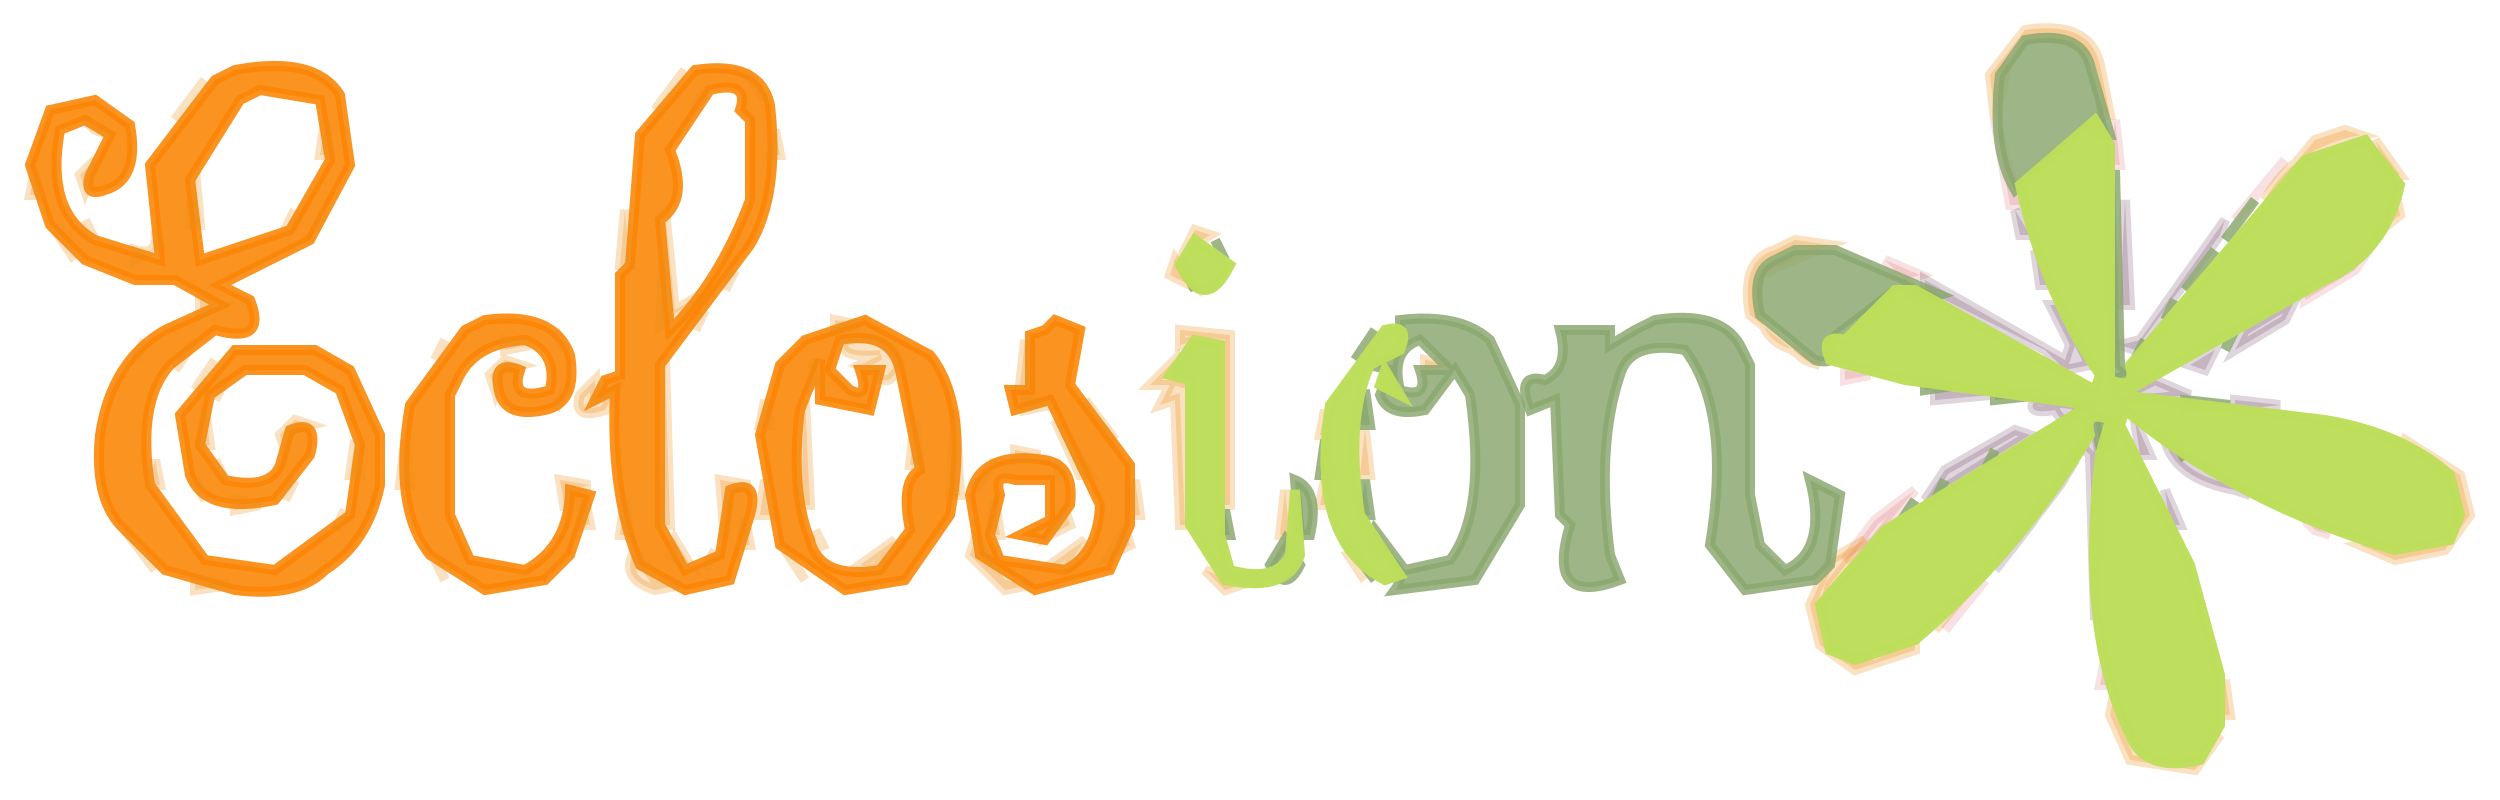 <svg width="250" height="80" version="1.1" xmlns="http://www.w3.org/2000/svg"><path fill="rgb(0,0,0)" stroke="rgb(0,0,0)" stroke-width="1" opacity="0" d="M 0 0 L 249.5 0 L 250 0.5 L 250 80 L 0.5 80 L 0 79.5 L 0 0 Z M 203 3 L 199 8 L 200 19 L 207 36 L 209 38 Q 198 28 183 24 L 178 25 Q 174 26 175 32 Q 178 36 185 38 L 194 40 L 203 40 L 206 42 Q 195 45 188 52 L 183 56 L 184 54 Q 186 46 181 48 Q 183 55 179 57 L 176 55 L 175 50 L 175 37 L 174 35 L 171 32 L 164 33 L 161 35 L 161 33 L 156 33 Q 157 37 155 38 Q 152 37 153 41 L 156 40 L 156 52 L 157 53 Q 155 61 162 58 L 161 56 Q 160 45 162 38 Q 163 34 169 35 L 171 41 L 171 55 L 172 57 Q 174 61 181 59 L 183 58 L 181 61 L 182 65 L 186 67 L 195 63 L 210 44 L 209 46 L 209 63 L 213 76 L 220 77 L 223 73 Q 222 56 215 47 L 216 44 L 219 47 L 239 56 L 245 55 L 247 52 L 246 48 Q 238 40 222 40 L 220 40 L 216 39 L 221 37 L 236 27 L 240 22 Q 241 16 239 14 L 236 13 L 229 16 L 214 33 Q 215 35 212 34 L 213 31 L 212 13 L 210 7 Q 209 2 203 3 Z M 28 6 L 21 8 Q 13 12 15 25 L 16 26 L 11 24 L 6 19 Q 5 14 8 13 L 11 15 Q 12 17 10 16 L 8 19 L 13 18 L 14 15 L 13 11 L 7 10 L 3 15 Q 2 21 5 24 L 10 27 L 19 29 L 20 32 L 15 34 L 10 42 Q 9 50 12 54 L 20 59 L 30 59 L 35 56 L 38 50 Q 39 42 36 39 L 34 36 L 28 34 L 22 36 L 18 41 L 19 49 L 24 51 L 29 50 L 31 47 Q 33 41 30 42 L 27 48 Q 22 49 21 46 Q 20 38 25 37 L 32 38 L 35 43 Q 37 51 33 54 L 26 57 L 20 55 L 16 51 L 15 46 L 16 39 Q 18 34 25 33 L 26 30 L 22 29 L 30 25 L 35 18 L 35 11 L 32 7 L 28 6 Z M 72 6 L 69 7 Q 64 10 63 17 L 62 22 L 62 37 L 60 38 L 58 41 L 62 40 L 63 57 Q 65 61 72 59 L 75 55 L 75 48 L 72 48 Q 74 55 70 57 L 67 54 L 67 36 Q 76 29 78 16 L 77 10 L 72 6 Z M 120 23 L 117 28 Q 118 30 123 29 L 124 27 L 123 24 L 120 23 Z M 48 32 L 45 34 L 41 40 L 40 45 Q 40 52 43 57 Q 46 60 54 59 L 59 53 Q 61 46 56 48 L 55 55 L 52 57 L 49 56 L 45 51 Q 43 39 49 35 Q 55 34 54 37 Q 56 38 54 39 L 52 36 L 49 38 L 50 40 Q 49 42 56 41 Q 58 40 57 35 Q 55 31 48 32 Z M 84 32 L 78 35 L 76 41 Q 74 51 78 56 Q 80 61 90 59 Q 94 56 96 50 Q 97 41 94 37 Q 92 31 84 32 Z M 105 32 L 102 35 Q 103 40 100 41 L 105 41 L 109 49 L 109 54 L 105 57 L 102 56 Q 99 55 100 50 L 104 48 L 105 51 L 102 52 L 103 55 L 106 54 Q 108 53 107 48 L 104 45 Q 99 45 97 49 Q 95 57 101 59 L 110 58 L 114 52 Q 114 42 107 39 L 108 37 L 108 35 Q 109 30 105 32 Z M 140 32 L 138 33 Q 133 36 132 42 Q 131 51 134 56 L 139 59 L 148 58 L 152 51 L 152 41 L 149 34 Q 146 31 140 32 Z M 118 33 L 118 36 L 115 40 L 115 41 L 118 40 L 118 53 L 120 58 Q 122 60 128 59 L 131 55 Q 132 47 130 48 L 128 50 L 128 56 L 126 57 L 123 54 L 123 34 L 118 33 Z "></path><path fill="rgb(0,0,0)" stroke="rgb(0,0,0)" stroke-width="1" opacity="0" d="M 25.5 9 Q 30.6 8.4 32 11.5 Q 33.4 21.9 26.5 24 L 20.5 26 L 20 15.5 L 23.5 10 L 25.5 9 Z "></path><path fill="rgb(0,0,0)" stroke="rgb(0,0,0)" stroke-width="1" opacity="0" d="M 71.5 9 L 74 10.5 L 75 17.5 Q 73.5 26.5 67.5 31 L 67 16.5 L 71.5 9 Z "></path><path fill="rgb(0,0,0)" stroke="rgb(0,0,0)" stroke-width="1" opacity="0" d="M 84 35 L 88 35.5 L 86 36 Q 87.3 40.1 84 39 L 84 35 Z "></path><path fill="rgb(0,0,0)" stroke="rgb(0,0,0)" stroke-width="1" opacity="0" d="M 140 35 L 144 35.5 L 142 36 L 141.5 39 L 140 35 Z "></path><path fill="rgb(0,0,0)" stroke="rgb(0,0,0)" stroke-width="1" opacity="0" d="M 89.5 37 Q 92.7 41.9 91 51.5 L 87.5 56 L 85.5 57 L 83 56 L 81 52.5 L 81 39.5 L 82 39.5 Q 81.1 42.9 86.5 41 L 89.5 37 Z "></path><path fill="rgb(0,0,0)" stroke="rgb(0,0,0)" stroke-width="1" opacity="0" d="M 145.5 37 L 147 39.5 L 147 51.5 L 145 56 L 141.5 57 L 139 56 Q 135.1 50.8 137 38.5 L 138 38.5 L 138 41 L 144 41 L 145.5 37 Z "></path><path fill="rgb(206,30,41)" stroke="rgb(206,30,41)" stroke-width="1" opacity="0.133" d="M 199.5 12 L 202 20.5 L 201 20.5 L 199.5 12 Z "></path><path fill="rgb(206,30,41)" stroke="rgb(206,30,41)" stroke-width="1" opacity="0.133" d="M 211.5 12 L 212 16.5 L 211 16.5 L 211.5 12 Z "></path><path fill="rgb(206,30,41)" stroke="rgb(206,30,41)" stroke-width="1" opacity="0.133" d="M 228.5 16 L 223.5 22 L 228.5 16 Z "></path><path fill="rgb(206,30,41)" stroke="rgb(206,30,41)" stroke-width="1" opacity="0.133" d="M 237.5 24 L 235.5 27 L 230.5 30 L 230.5 29 L 237.5 24 Z "></path><path fill="rgb(206,30,41)" stroke="rgb(206,30,41)" stroke-width="1" opacity="0.133" d="M 188.5 26 L 192 27.5 L 190.5 28 L 188.5 26 Z "></path><path fill="rgb(206,30,41)" stroke="rgb(206,30,41)" stroke-width="1" opacity="0.133" d="M 184.5 37 L 187 37.5 L 184.5 38 L 184.5 37 Z "></path><path fill="rgb(206,30,41)" stroke="rgb(206,30,41)" stroke-width="1" opacity="0.133" d="M 191.5 49 L 187.5 54 L 184.5 56 L 187.5 52 L 191.5 49 Z "></path><path fill="rgb(206,30,41)" stroke="rgb(206,30,41)" stroke-width="1" opacity="0.133" d="M 230.5 52 L 233 53.5 L 231.5 53 L 230.5 52 Z "></path><path fill="rgb(206,30,41)" stroke="rgb(206,30,41)" stroke-width="1" opacity="0.133" d="M 198.5 58 L 194.5 63 L 198.5 58 Z "></path><path fill="rgb(206,30,41)" stroke="rgb(206,30,41)" stroke-width="1" opacity="0.133" d="M 210.5 66 L 211 68.5 L 210 68.5 L 210.5 66 Z "></path><path fill="rgb(250,133,4)" stroke="rgb(250,133,4)" stroke-width="1" opacity="0.882" d="M 23.5 7 Q 31.5 5.5 34 9.5 L 35 16.5 L 31 24 L 22 28.5 L 25 30 Q 26.8 34.5 21.5 33 L 17 36.5 Q 13.7 40.2 15 48.5 L 20.5 56 L 27.5 57 L 35 51.5 L 36 44.5 L 34 39 L 30.5 37 L 24.5 37 L 21 39.5 L 20 44.5 L 22.5 48 Q 27 49 28 46.5 L 29 43 Q 32 41.8 31 45.5 L 27.5 50 Q 20.5 51.5 19 47.5 L 18 41.5 L 23.5 35 L 31.5 35 L 35 37 L 38 43.5 L 38 48.5 Q 36.8 54.3 32.5 57 Q 29.8 59.8 23.5 59 L 16.5 57 L 12 52.5 Q 9.4 49.6 10 43.5 Q 11.1 36.1 16.5 33 L 22 30.5 L 17.5 28 L 13.5 28 L 8.5 26 L 5 22.5 L 3 16.5 L 5 11 L 9.5 10 L 13 12.5 Q 14 18 10.5 19 Q 8.3 19.8 9 17.5 L 11 13.5 L 8.5 12 L 6 13 Q 4.5 21.2 9.5 24 L 16 26 L 15 16.5 L 21.5 8 L 23.5 7 Z M 26 9 L 24 10 L 19 18 L 20 26 L 29 23 L 33 16 L 32 10 L 26 9 Z "></path><path fill="rgb(250,133,4)" stroke="rgb(250,133,4)" stroke-width="1" opacity="0.882" d="M 69.5 7 Q 76 6 77 10.5 Q 78 19.5 75 24.5 L 66 36.5 L 66 52.5 L 68.5 57 L 72 55.5 L 73 49 Q 76 47.8 75 51.5 L 73 58 L 68.5 59 L 64 56.5 Q 61 49.5 61.5 39 L 59.5 40 L 60.5 38 L 62 37.5 L 62 27.5 L 63 26.5 L 64 13.5 L 69.5 7 Z M 71 9 L 67 15 Q 69 20 66 22 L 67 33 Q 72 28 75 20 L 75 12 L 74 11 Q 75 8 71 9 Z "></path><path fill="rgb(250,133,4)" stroke="rgb(250,133,4)" stroke-width="1" opacity="0.882" d="M 48.5 32 Q 55.4 31.1 57 35.5 Q 57.8 40.3 54.5 41 Q 50.8 41.8 50 39.5 Q 49 35.8 52 37 Q 50.9 40.3 55 39 Q 55.8 35.2 52.5 34 Q 47.8 34.3 46 37.5 L 45 39.5 L 45 51.5 L 47 56 L 52.5 57 Q 56.9 54.6 57 49 L 59 49.5 L 57 55.5 L 54.5 58 L 48.5 59 L 43 55.5 Q 39.2 50.8 41 40.5 L 46.5 33 L 48.5 32 Z "></path><path fill="rgb(250,133,4)" stroke="rgb(250,133,4)" stroke-width="1" opacity="0.882" d="M 86.5 32 L 93 35.5 Q 97 40.5 95 51.5 L 90.5 58 L 84.5 59 L 78 54.5 L 76 43.5 L 78 36.5 L 80.5 34 L 86.5 32 Z M 84 34 L 83 37 L 85 39 Q 87 40 86 37 L 88 37 L 87 41 L 82 40 L 82 36 L 80 41 Q 79 49 81 54 Q 82 58 88 57 L 91 53 Q 90 48 92 47 L 90 37 Q 89 33 84 34 Z "></path><path fill="rgb(250,133,4)" stroke="rgb(250,133,4)" stroke-width="1" opacity="0.882" d="M 105.5 32 L 108 33 L 107 38.5 L 113 46.5 L 113 52.5 L 111 57 L 103.5 59 L 98 55.5 L 97 49.5 Q 98 45 104.5 46 Q 107.5 46.5 107 50.5 L 104.5 54 L 102 53.5 L 105 52 L 105 48 L 103.5 48 L 101.5 48 Q 99.3 47.3 100 49.5 L 99 53.5 L 100 56 L 106.5 57 Q 109.8 55.3 110 50.5 L 105 40 L 101.5 41 L 101 39 L 103 39 L 103 33.5 L 104.5 33 L 105.5 32 Z "></path><path fill="rgb(79,25,63)" stroke="rgb(79,25,63)" stroke-width="1" opacity="0.18" d="M 212.5 20 L 213 30.5 L 212 30.5 L 212.5 20 Z "></path><path fill="rgb(79,25,63)" stroke="rgb(79,25,63)" stroke-width="1" opacity="0.18" d="M 201.5 21 L 203 23.5 L 202 23.5 L 201.5 21 Z "></path><path fill="rgb(79,25,63)" stroke="rgb(79,25,63)" stroke-width="1" opacity="0.18" d="M 222.5 22 L 222 23.5 L 213.5 35 L 212 34.5 L 214 34 L 222.5 22 Z "></path><path fill="rgb(79,25,63)" stroke="rgb(79,25,63)" stroke-width="1" opacity="0.18" d="M 203.5 25 L 205 28.5 L 204 28.5 L 203.5 25 Z "></path><path fill="rgb(79,25,63)" stroke="rgb(79,25,63)" stroke-width="1" opacity="0.18" d="M 192.5 28 L 206.5 36 L 207 34.5 L 205 30.5 L 206 30.5 L 209 36.5 L 206.5 37 L 204.5 35 L 192.5 29 L 192.5 28 Z "></path><path fill="rgb(79,25,63)" stroke="rgb(79,25,63)" stroke-width="1" opacity="0.18" d="M 229.5 30 L 228.5 32 L 223.5 35 L 224.5 33 L 229.5 30 Z "></path><path fill="rgb(79,25,63)" stroke="rgb(79,25,63)" stroke-width="1" opacity="0.18" d="M 221.5 35 L 220.5 37 L 219 36.5 L 221.5 35 Z "></path><path fill="rgb(79,25,63)" stroke="rgb(79,25,63)" stroke-width="1" opacity="0.18" d="M 215.5 38 L 219 39.5 L 213.5 40 L 213.5 39 L 215.5 38 Z "></path><path fill="rgb(79,25,63)" stroke="rgb(79,25,63)" stroke-width="1" opacity="0.18" d="M 193.5 39 L 199 39.5 L 193.5 40 L 193.5 39 Z "></path><path fill="rgb(79,25,63)" stroke="rgb(79,25,63)" stroke-width="1" opacity="0.18" d="M 203.5 40 L 208 40.5 Q 206.7 43.3 205.5 41 Q 202.5 41.5 203.5 40 Z "></path><path fill="rgb(79,25,63)" stroke="rgb(79,25,63)" stroke-width="1" opacity="0.18" d="M 223.5 40 L 228 40.5 L 223.5 41 L 223.5 40 Z "></path><path fill="rgb(79,25,63)" stroke="rgb(79,25,63)" stroke-width="1" opacity="0.18" d="M 213.5 42 L 215 45.5 L 214 45.5 L 213.5 42 Z "></path><path fill="rgb(79,25,63)" stroke="rgb(79,25,63)" stroke-width="1" opacity="0.18" d="M 201.5 43 L 203 43.5 L 192.5 50 L 194.5 47 L 201.5 43 Z "></path><path fill="rgb(79,25,63)" stroke="rgb(79,25,63)" stroke-width="1" opacity="0.18" d="M 209.5 43 L 210 45.5 L 209.5 62 L 209 45.5 L 208 44.5 L 209.5 43 Z "></path><path fill="rgb(79,25,63)" stroke="rgb(79,25,63)" stroke-width="1" opacity="0.18" d="M 216.5 44 L 225 49.5 L 223.5 49 Q 217.5 47.9 216.5 44 Z "></path><path fill="rgb(79,25,63)" stroke="rgb(79,25,63)" stroke-width="1" opacity="0.18" d="M 207.5 46 L 206 48.5 L 199.5 57 L 203 52.5 L 207.5 46 Z "></path><path fill="rgb(79,25,63)" stroke="rgb(79,25,63)" stroke-width="1" opacity="0.18" d="M 216.5 49 L 218 52.5 L 217 52.5 L 216.5 49 Z "></path><path fill="rgb(235,141,24)" stroke="rgb(235,141,24)" stroke-width="1" opacity="0.263" d="M 202.5 3 Q 209 2 210 6.5 L 211 11.5 L 210 11.5 Q 210.7 5.3 206.5 4 Q 202 3 201 5.5 L 199.5 12 L 199 7.5 L 202.5 3 Z "></path><path fill="rgb(235,141,24)" stroke="rgb(235,141,24)" stroke-width="1" opacity="0.263" d="M 68.5 7 L 65.5 11 L 68.5 7 Z "></path><path fill="rgb(235,141,24)" stroke="rgb(235,141,24)" stroke-width="1" opacity="0.263" d="M 74.5 7 L 76.5 10 L 74.5 7 Z "></path><path fill="rgb(235,141,24)" stroke="rgb(235,141,24)" stroke-width="1" opacity="0.263" d="M 20.5 8 L 17.5 12 L 20.5 8 Z "></path><path fill="rgb(235,141,24)" stroke="rgb(235,141,24)" stroke-width="1" opacity="0.263" d="M 70.5 9 L 69.5 11 L 70.5 9 Z "></path><path fill="rgb(235,141,24)" stroke="rgb(235,141,24)" stroke-width="1" opacity="0.263" d="M 8.5 12 L 11 13.5 L 9.5 13 L 8.5 12 Z "></path><path fill="rgb(235,141,24)" stroke="rgb(235,141,24)" stroke-width="1" opacity="0.263" d="M 32.5 12 L 33 15.5 L 32 15.5 L 32.5 12 Z "></path><path fill="rgb(235,141,24)" stroke="rgb(235,141,24)" stroke-width="1" opacity="0.263" d="M 77.5 13 L 78 15.5 L 77 15.5 L 77.5 13 Z "></path><path fill="rgb(235,141,24)" stroke="rgb(235,141,24)" stroke-width="1" opacity="0.263" d="M 234.5 13 L 236 13.5 Q 229.3 14.8 226.5 20 L 231.5 14 L 234.5 13 Z "></path><path fill="rgb(235,141,24)" stroke="rgb(235,141,24)" stroke-width="1" opacity="0.263" d="M 237.5 14 L 240 17.5 L 239 17.5 L 237.5 14 Z "></path><path fill="rgb(235,141,24)" stroke="rgb(235,141,24)" stroke-width="1" opacity="0.263" d="M 9.5 16 L 9 17.5 L 8.5 19 L 8 17.5 L 9.5 16 Z "></path><path fill="rgb(235,141,24)" stroke="rgb(235,141,24)" stroke-width="1" opacity="0.263" d="M 3.5 17 L 4 19.5 L 3 19.5 L 3.5 17 Z "></path><path fill="rgb(235,141,24)" stroke="rgb(235,141,24)" stroke-width="1" opacity="0.263" d="M 19.5 17 L 20 22.5 L 19 22.5 L 19.5 17 Z "></path><path fill="rgb(235,141,24)" stroke="rgb(235,141,24)" stroke-width="1" opacity="0.263" d="M 239.5 19 L 240 21.5 L 235 25.5 Q 239.1 24.1 239.5 19 Z "></path><path fill="rgb(235,141,24)" stroke="rgb(235,141,24)" stroke-width="1" opacity="0.263" d="M 29.5 21 L 28.5 23 L 29.5 21 Z "></path><path fill="rgb(235,141,24)" stroke="rgb(235,141,24)" stroke-width="1" opacity="0.263" d="M 32.5 21 L 31.5 23 L 32.5 21 Z "></path><path fill="rgb(235,141,24)" stroke="rgb(235,141,24)" stroke-width="1" opacity="0.263" d="M 62.5 21 L 63 26.5 L 62 26.5 L 62.5 21 Z "></path><path fill="rgb(235,141,24)" stroke="rgb(235,141,24)" stroke-width="1" opacity="0.263" d="M 66.5 21 L 67.5 31 L 70 29.5 L 66 32.5 L 66.5 21 Z "></path><path fill="rgb(235,141,24)" stroke="rgb(235,141,24)" stroke-width="1" opacity="0.263" d="M 8.5 22 L 9.5 24 L 8.5 22 Z "></path><path fill="rgb(235,141,24)" stroke="rgb(235,141,24)" stroke-width="1" opacity="0.263" d="M 5.5 23 L 7.5 26 L 5.5 23 Z "></path><path fill="rgb(235,141,24)" stroke="rgb(235,141,24)" stroke-width="1" opacity="0.263" d="M 15.5 23 L 16 24.5 L 13.5 26 L 13.5 25 Q 16 25.7 15.5 23 Z "></path><path fill="rgb(235,141,24)" stroke="rgb(235,141,24)" stroke-width="1" opacity="0.263" d="M 119.5 23 L 121 23.5 L 118.5 25 L 119.5 23 Z "></path><path fill="rgb(235,141,24)" stroke="rgb(235,141,24)" stroke-width="1" opacity="0.263" d="M 179.5 24 L 183 24.5 L 176 27.5 Q 175 34 179.5 35 L 182 36.5 L 180.5 36 L 175 31.5 Q 174 26 177.5 25 L 179.5 24 Z "></path><path fill="rgb(235,141,24)" stroke="rgb(235,141,24)" stroke-width="1" opacity="0.263" d="M 117.5 26 L 119 28.5 L 117 27.5 L 117.5 26 Z "></path><path fill="rgb(235,141,24)" stroke="rgb(235,141,24)" stroke-width="1" opacity="0.263" d="M 73.5 27 L 72.5 29 L 73.5 27 Z "></path><path fill="rgb(235,141,24)" stroke="rgb(235,141,24)" stroke-width="1" opacity="0.263" d="M 20 30 L 22 30.5 L 20 31.5 L 20 30 Z "></path><path fill="rgb(235,141,24)" stroke="rgb(235,141,24)" stroke-width="1" opacity="0.263" d="M 70.5 31 L 69.5 33 L 70.5 31 Z "></path><path fill="rgb(235,141,24)" stroke="rgb(235,141,24)" stroke-width="1" opacity="0.263" d="M 83.5 32 L 86 32.5 L 83.5 33 L 83.5 32 Z "></path><path fill="rgb(235,141,24)" stroke="rgb(235,141,24)" stroke-width="1" opacity="0.263" d="M 55.5 33 L 56.5 35 L 55.5 33 Z "></path><path fill="rgb(235,141,24)" stroke="rgb(235,141,24)" stroke-width="1" opacity="0.263" d="M 118 33 L 123 33.5 L 123 50.5 L 122 50.5 L 122 34.5 L 119.5 34 L 118 34.5 L 118 33 Z "></path><path fill="rgb(235,141,24)" stroke="rgb(235,141,24)" stroke-width="1" opacity="0.263" d="M 14.5 34 L 13.5 36 L 14.5 34 Z "></path><path fill="rgb(235,141,24)" stroke="rgb(235,141,24)" stroke-width="1" opacity="0.263" d="M 19.5 34 L 17.5 37 L 19.5 34 Z "></path><path fill="rgb(235,141,24)" stroke="rgb(235,141,24)" stroke-width="1" opacity="0.263" d="M 44.5 34 L 43.5 36 L 44.5 34 Z "></path><path fill="rgb(235,141,24)" stroke="rgb(235,141,24)" stroke-width="1" opacity="0.263" d="M 50.5 34 L 53 34.5 L 50.5 35 L 50.5 34 Z "></path><path fill="rgb(235,141,24)" stroke="rgb(235,141,24)" stroke-width="1" opacity="0.263" d="M 84.5 34 Q 89.3 33.3 90 36.5 Q 88.7 39.3 87.5 37 L 86 36.5 L 88 35.5 Q 83.6 35.9 84.5 34 Z "></path><path fill="rgb(235,141,24)" stroke="rgb(235,141,24)" stroke-width="1" opacity="0.263" d="M 102.5 34 L 103 38.5 L 102 38.5 L 102.5 34 Z "></path><path fill="rgb(235,141,24)" stroke="rgb(235,141,24)" stroke-width="1" opacity="0.263" d="M 21.5 36 L 19.5 39 L 21.5 36 Z "></path><path fill="rgb(235,141,24)" stroke="rgb(235,141,24)" stroke-width="1" opacity="0.263" d="M 50.5 36 L 52 36.5 L 50 37 L 49.5 39 L 49 37.5 L 50.5 36 Z "></path><path fill="rgb(235,141,24)" stroke="rgb(235,141,24)" stroke-width="1" opacity="0.263" d="M 66.5 36 L 67 52.5 L 66 52.5 L 66.5 36 Z "></path><path fill="rgb(235,141,24)" stroke="rgb(235,141,24)" stroke-width="1" opacity="0.263" d="M 81.5 36 L 82 38.5 L 81 38.5 L 81.5 36 Z "></path><path fill="rgb(235,141,24)" stroke="rgb(235,141,24)" stroke-width="1" opacity="0.263" d="M 117.5 36 L 117.5 38 L 119 38.5 L 119 52.5 L 118 52.5 L 117.5 40 L 116 40.5 L 117 38.5 L 115 38.5 L 117.5 36 Z "></path><path fill="rgb(235,141,24)" stroke="rgb(235,141,24)" stroke-width="1" opacity="0.263" d="M 142.5 36 L 145 36.5 L 142.5 37 L 142.5 36 Z "></path><path fill="rgb(235,141,24)" stroke="rgb(235,141,24)" stroke-width="1" opacity="0.263" d="M 22.5 38 L 21.5 40 L 22.5 38 Z "></path><path fill="rgb(235,141,24)" stroke="rgb(235,141,24)" stroke-width="1" opacity="0.263" d="M 59.5 38 L 59.5 40 L 61.5 39 L 60.5 41 Q 57.2 42.1 58 39.5 L 59.5 38 Z "></path><path fill="rgb(235,141,24)" stroke="rgb(235,141,24)" stroke-width="1" opacity="0.263" d="M 56.5 39 L 55.5 41 L 56.5 39 Z "></path><path fill="rgb(235,141,24)" stroke="rgb(235,141,24)" stroke-width="1" opacity="0.263" d="M 76.5 40 L 77 42.5 L 76 42.5 L 76.5 40 Z "></path><path fill="rgb(235,141,24)" stroke="rgb(235,141,24)" stroke-width="1" opacity="0.263" d="M 80.5 40 L 81 50.5 L 80 50.5 L 80.5 40 Z "></path><path fill="rgb(235,141,24)" stroke="rgb(235,141,24)" stroke-width="1" opacity="0.263" d="M 102.5 40 L 105 40.5 L 102.5 41 L 102.5 40 Z "></path><path fill="rgb(235,141,24)" stroke="rgb(235,141,24)" stroke-width="1" opacity="0.263" d="M 108.5 40 L 111.5 44 L 108.5 40 Z "></path><path fill="rgb(235,141,24)" stroke="rgb(235,141,24)" stroke-width="1" opacity="0.263" d="M 20.5 41 L 21 44.5 L 20 44.5 L 20.5 41 Z "></path><path fill="rgb(235,141,24)" stroke="rgb(235,141,24)" stroke-width="1" opacity="0.263" d="M 95.5 41 L 96 49.5 L 95 49.5 L 95.5 41 Z "></path><path fill="rgb(235,141,24)" stroke="rgb(235,141,24)" stroke-width="1" opacity="0.263" d="M 132.5 41 L 133 43.5 L 132 43.5 L 132.5 41 Z "></path><path fill="rgb(235,141,24)" stroke="rgb(235,141,24)" stroke-width="1" opacity="0.263" d="M 29.5 42 L 31 42.5 L 29 43 L 28.5 45 L 28 43.5 L 29.5 42 Z "></path><path fill="rgb(235,141,24)" stroke="rgb(235,141,24)" stroke-width="1" opacity="0.263" d="M 91.5 42 L 92 46.5 L 91 46.5 L 91.5 42 Z "></path><path fill="rgb(235,141,24)" stroke="rgb(235,141,24)" stroke-width="1" opacity="0.263" d="M 105.5 42 L 109 47.5 L 108 47.5 L 105.5 42 Z "></path><path fill="rgb(235,141,24)" stroke="rgb(235,141,24)" stroke-width="1" opacity="0.263" d="M 136.5 43 L 137 47.5 L 136 47.5 L 136.5 43 Z "></path><path fill="rgb(235,141,24)" stroke="rgb(235,141,24)" stroke-width="1" opacity="0.263" d="M 35.5 44 L 36 47.5 L 35 47.5 L 35.5 44 Z "></path><path fill="rgb(235,141,24)" stroke="rgb(235,141,24)" stroke-width="1" opacity="0.263" d="M 40.5 44 L 41 48.5 L 40 48.5 L 40.5 44 Z "></path><path fill="rgb(235,141,24)" stroke="rgb(235,141,24)" stroke-width="1" opacity="0.263" d="M 240.5 44 L 246 47.5 L 247 51.5 L 244.5 55 L 239.5 56 L 236 54.5 L 238.5 54 L 242.5 55 L 245 54 L 246 49.5 L 243.5 46 Q 239.7 45.8 240.5 44 Z "></path><path fill="rgb(235,141,24)" stroke="rgb(235,141,24)" stroke-width="1" opacity="0.263" d="M 101.5 45 L 104 45.5 L 101.5 46 L 101.5 45 Z "></path><path fill="rgb(235,141,24)" stroke="rgb(235,141,24)" stroke-width="1" opacity="0.263" d="M 15.5 46 L 16 48.5 L 15 48.5 L 15.5 46 Z "></path><path fill="rgb(235,141,24)" stroke="rgb(235,141,24)" stroke-width="1" opacity="0.263" d="M 21.5 46 L 22.5 48 L 21.5 46 Z "></path><path fill="rgb(235,141,24)" stroke="rgb(235,141,24)" stroke-width="1" opacity="0.263" d="M 99.5 46 L 97.5 49 L 99.5 46 Z "></path><path fill="rgb(235,141,24)" stroke="rgb(235,141,24)" stroke-width="1" opacity="0.263" d="M 105.5 46 L 106.5 48 L 105.5 46 Z "></path><path fill="rgb(235,141,24)" stroke="rgb(235,141,24)" stroke-width="1" opacity="0.263" d="M 19.5 48 L 20.5 50 L 19.5 48 Z "></path><path fill="rgb(235,141,24)" stroke="rgb(235,141,24)" stroke-width="1" opacity="0.263" d="M 29.5 48 L 28.5 50 L 29.5 48 Z "></path><path fill="rgb(235,141,24)" stroke="rgb(235,141,24)" stroke-width="1" opacity="0.263" d="M 56 48 L 59 48.5 L 57 49 L 56.5 51 L 56 48 Z "></path><path fill="rgb(235,141,24)" stroke="rgb(235,141,24)" stroke-width="1" opacity="0.263" d="M 72 48 L 75 48.5 L 73 49 L 72.5 54 L 72 48 Z "></path><path fill="rgb(235,141,24)" stroke="rgb(235,141,24)" stroke-width="1" opacity="0.263" d="M 76.5 48 L 77 51.5 L 76 51.5 L 76.5 48 Z "></path><path fill="rgb(235,141,24)" stroke="rgb(235,141,24)" stroke-width="1" opacity="0.263" d="M 113.5 48 L 114 51.5 L 113 51.5 L 113.5 48 Z "></path><path fill="rgb(235,141,24)" stroke="rgb(235,141,24)" stroke-width="1" opacity="0.263" d="M 132.5 48 L 133 50.5 L 132 50.5 L 132.5 48 Z "></path><path fill="rgb(235,141,24)" stroke="rgb(235,141,24)" stroke-width="1" opacity="0.263" d="M 128.5 49 L 129 53.5 L 128 53.5 L 128.5 49 Z "></path><path fill="rgb(235,141,24)" stroke="rgb(235,141,24)" stroke-width="1" opacity="0.263" d="M 23.5 50 L 26 50.5 L 23.5 51 L 23.5 50 Z "></path><path fill="rgb(235,141,24)" stroke="rgb(235,141,24)" stroke-width="1" opacity="0.263" d="M 58.5 50 L 59 52.5 L 58 52.5 L 58.5 50 Z "></path><path fill="rgb(235,141,24)" stroke="rgb(235,141,24)" stroke-width="1" opacity="0.263" d="M 62.5 50 L 63 53.5 L 62 53.5 L 62.5 50 Z "></path><path fill="rgb(235,141,24)" stroke="rgb(235,141,24)" stroke-width="1" opacity="0.263" d="M 99.5 50 L 100 53.5 L 99 53.5 L 99.5 50 Z "></path><path fill="rgb(235,141,24)" stroke="rgb(235,141,24)" stroke-width="1" opacity="0.263" d="M 34.5 51 L 33.5 53 L 34.5 51 Z "></path><path fill="rgb(235,141,24)" stroke="rgb(235,141,24)" stroke-width="1" opacity="0.263" d="M 106.5 51 L 107 52.5 L 105 53.5 L 106.5 51 Z "></path><path fill="rgb(235,141,24)" stroke="rgb(235,141,24)" stroke-width="1" opacity="0.263" d="M 74.5 52 L 75 54.5 L 74 54.5 L 74.5 52 Z "></path><path fill="rgb(235,141,24)" stroke="rgb(235,141,24)" stroke-width="1" opacity="0.263" d="M 12.5 53 L 15.5 57 L 12.5 53 Z "></path><path fill="rgb(235,141,24)" stroke="rgb(235,141,24)" stroke-width="1" opacity="0.263" d="M 81.5 53 L 82.5 55 L 81.5 53 Z "></path><path fill="rgb(235,141,24)" stroke="rgb(235,141,24)" stroke-width="1" opacity="0.263" d="M 112.5 53 L 113 54.5 L 111 55.5 L 112.5 53 Z "></path><path fill="rgb(235,141,24)" stroke="rgb(235,141,24)" stroke-width="1" opacity="0.263" d="M 67.5 54 L 69 56.5 L 67 55.5 L 67.5 54 Z "></path><path fill="rgb(235,141,24)" stroke="rgb(235,141,24)" stroke-width="1" opacity="0.263" d="M 89.5 54 L 87.5 57 L 86 56.5 L 89.5 54 Z "></path><path fill="rgb(235,141,24)" stroke="rgb(235,141,24)" stroke-width="1" opacity="0.263" d="M 97.5 54 L 100.5 58 L 103 58.5 L 100.5 59 L 97 55.5 L 97.5 54 Z "></path><path fill="rgb(235,141,24)" stroke="rgb(235,141,24)" stroke-width="1" opacity="0.263" d="M 108.5 54 L 106.5 57 L 105 56.5 L 108.5 54 Z "></path><path fill="rgb(235,141,24)" stroke="rgb(235,141,24)" stroke-width="1" opacity="0.263" d="M 186.5 54 L 183 58.5 L 182 62.5 L 183 65 L 187.5 66 L 191.5 64 L 191.5 65 L 185.5 67 L 182 64.5 L 181 60.5 L 183 56 L 186.5 54 Z "></path><path fill="rgb(235,141,24)" stroke="rgb(235,141,24)" stroke-width="1" opacity="0.263" d="M 63.5 55 L 65.5 58 L 68 58.5 L 65.5 59 Q 61.9 57.9 63.5 55 Z "></path><path fill="rgb(235,141,24)" stroke="rgb(235,141,24)" stroke-width="1" opacity="0.263" d="M 71.5 55 L 70.5 57 L 71.5 55 Z "></path><path fill="rgb(235,141,24)" stroke="rgb(235,141,24)" stroke-width="1" opacity="0.263" d="M 78.5 55 L 80.5 58 L 78.5 55 Z "></path><path fill="rgb(235,141,24)" stroke="rgb(235,141,24)" stroke-width="1" opacity="0.263" d="M 134.5 55 L 136.5 58 L 134.5 55 Z "></path><path fill="rgb(235,141,24)" stroke="rgb(235,141,24)" stroke-width="1" opacity="0.263" d="M 43.5 56 L 44.5 58 L 43.5 56 Z "></path><path fill="rgb(235,141,24)" stroke="rgb(235,141,24)" stroke-width="1" opacity="0.263" d="M 120.5 57 L 124 58.5 L 122.5 59 L 120.5 57 Z "></path><path fill="rgb(235,141,24)" stroke="rgb(235,141,24)" stroke-width="1" opacity="0.263" d="M 198.5 57 L 193.5 63 L 198.5 57 Z "></path><path fill="rgb(235,141,24)" stroke="rgb(235,141,24)" stroke-width="1" opacity="0.263" d="M 19.5 58 L 23 58.5 L 19.5 59 L 19.5 58 Z "></path><path fill="rgb(235,141,24)" stroke="rgb(235,141,24)" stroke-width="1" opacity="0.263" d="M 222.5 68 L 223 71.5 L 222 71.5 L 222.5 68 Z "></path><path fill="rgb(235,141,24)" stroke="rgb(235,141,24)" stroke-width="1" opacity="0.263" d="M 211.5 69 L 215.5 76 Q 220.9 77.9 220 74.5 L 222 73.5 L 219.5 77 L 213 76 L 211 71.5 L 211.5 69 Z "></path><path fill="rgb(139,167,111)" stroke="rgb(139,167,111)" stroke-width="1" opacity="0.831" d="M 202.5 4 Q 208 3 209 6.5 L 211 13.5 L 210 13.5 L 209.5 12 L 201.5 19 Q 199.1 14.9 200 7.5 L 202.5 4 Z "></path><path fill="rgb(139,167,111)" stroke="rgb(139,167,111)" stroke-width="1" opacity="0.831" d="M 211.5 17 L 212 36.5 L 213 37.5 L 211 38 L 211.5 17 Z "></path><path fill="rgb(139,167,111)" stroke="rgb(139,167,111)" stroke-width="1" opacity="0.831" d="M 225.5 20 L 222.5 24 L 225.5 20 Z "></path><path fill="rgb(139,167,111)" stroke="rgb(139,167,111)" stroke-width="1" opacity="0.831" d="M 121.5 24 L 122.5 26 L 121.5 24 Z "></path><path fill="rgb(139,167,111)" stroke="rgb(139,167,111)" stroke-width="1" opacity="0.831" d="M 179.5 25 L 183.5 25 L 194 29.5 L 192.5 30 L 189.5 29 L 183 34 Q 184.1 36.7 181.5 36 L 176 31.5 Q 175 27 177.5 26 L 179.5 25 Z "></path><path fill="rgb(139,167,111)" stroke="rgb(139,167,111)" stroke-width="1" opacity="0.831" d="M 221.5 25 L 218.5 29 L 221.5 25 Z "></path><path fill="rgb(139,167,111)" stroke="rgb(139,167,111)" stroke-width="1" opacity="0.831" d="M 118.5 27 L 119.5 29 L 118.5 27 Z "></path><path fill="rgb(139,167,111)" stroke="rgb(139,167,111)" stroke-width="1" opacity="0.831" d="M 217.5 30 L 216.5 32 L 217.5 30 Z "></path><path fill="rgb(139,167,111)" stroke="rgb(139,167,111)" stroke-width="1" opacity="0.831" d="M 140 32 Q 146 31.3 149 34 L 152 40.5 L 152 50.5 L 147.5 58 L 139.5 59 Q 141.2 56.7 137 54.5 L 137.5 53 L 140.5 57 L 145 56 Q 148.7 51.1 147 39.5 L 145.5 37 L 142.5 41 Q 138.8 41.8 138 39.5 L 139 37 L 137 36.5 L 140 35 L 140 32 Z M 142 34 Q 139 35 140 39 Q 143 40 142 37 L 145 37 L 142 34 Z "></path><path fill="rgb(139,167,111)" stroke="rgb(139,167,111)" stroke-width="1" opacity="0.831" d="M 165.5 32 Q 172 31 174 34.5 L 175 36.5 L 175 49.5 L 176 54.5 L 178.5 57 Q 182.8 55.1 181 48 L 184 49.5 L 183 56.5 L 181.5 58 L 174.5 59 L 171 54.5 Q 173.2 41.3 168.5 35 Q 163 34 162 37.5 Q 159.6 44.6 161 55.5 L 162 58 Q 154.5 60.8 157 52.5 L 156 51.5 L 155.5 40 L 153 41 Q 151.5 37.2 154.5 38 Q 157 36.8 156 33 L 161 33 L 161 34.5 L 163.5 33 L 165.5 32 Z "></path><path fill="rgb(139,167,111)" stroke="rgb(139,167,111)" stroke-width="1" opacity="0.831" d="M 137.5 33 L 135.5 36 L 137.5 33 Z "></path><path fill="rgb(139,167,111)" stroke="rgb(139,167,111)" stroke-width="1" opacity="0.831" d="M 223.5 33 L 222.5 35 L 223.5 33 Z "></path><path fill="rgb(139,167,111)" stroke="rgb(139,167,111)" stroke-width="1" opacity="0.831" d="M 214.5 34 L 213.5 36 L 214.5 34 Z "></path><path fill="rgb(139,167,111)" stroke="rgb(139,167,111)" stroke-width="1" opacity="0.831" d="M 192.5 38 L 196 38.5 L 192.5 39 L 192.5 38 Z "></path><path fill="rgb(139,167,111)" stroke="rgb(139,167,111)" stroke-width="1" opacity="0.831" d="M 136.5 39 L 137 42.5 L 136 42.5 L 136.5 39 Z "></path><path fill="rgb(139,167,111)" stroke="rgb(139,167,111)" stroke-width="1" opacity="0.831" d="M 199.5 39 L 204 39.5 L 199.5 40 L 199.5 39 Z "></path><path fill="rgb(139,167,111)" stroke="rgb(139,167,111)" stroke-width="1" opacity="0.831" d="M 208.5 40 L 207.5 42 L 208.5 40 Z "></path><path fill="rgb(139,167,111)" stroke="rgb(139,167,111)" stroke-width="1" opacity="0.831" d="M 218.5 40 L 223 40.5 L 218.5 41 L 218.5 40 Z "></path><path fill="rgb(139,167,111)" stroke="rgb(139,167,111)" stroke-width="1" opacity="0.831" d="M 209.5 42 Q 212.1 41.2 211 44.5 L 210 44.5 L 209.5 42 Z "></path><path fill="rgb(139,167,111)" stroke="rgb(139,167,111)" stroke-width="1" opacity="0.831" d="M 132.5 44 L 133 47.5 L 132 47.5 L 132.5 44 Z "></path><path fill="rgb(139,167,111)" stroke="rgb(139,167,111)" stroke-width="1" opacity="0.831" d="M 217.5 44 L 218.5 46 L 217.5 44 Z "></path><path fill="rgb(139,167,111)" stroke="rgb(139,167,111)" stroke-width="1" opacity="0.831" d="M 199.5 45 L 198.5 47 L 199.5 45 Z "></path><path fill="rgb(139,167,111)" stroke="rgb(139,167,111)" stroke-width="1" opacity="0.831" d="M 207.5 45 L 206.5 47 L 207.5 45 Z "></path><path fill="rgb(139,167,111)" stroke="rgb(139,167,111)" stroke-width="1" opacity="0.831" d="M 129.5 48 Q 132 49 131 53.5 L 130 53.5 L 129.5 48 Z "></path><path fill="rgb(139,167,111)" stroke="rgb(139,167,111)" stroke-width="1" opacity="0.831" d="M 136.5 48 L 137 51.5 L 136 51.5 L 136.5 48 Z "></path><path fill="rgb(139,167,111)" stroke="rgb(139,167,111)" stroke-width="1" opacity="0.831" d="M 194.5 48 L 193.5 50 L 194.5 48 Z "></path><path fill="rgb(139,167,111)" stroke="rgb(139,167,111)" stroke-width="1" opacity="0.831" d="M 204.5 49 L 203.5 51 L 204.5 49 Z "></path><path fill="rgb(139,167,111)" stroke="rgb(139,167,111)" stroke-width="1" opacity="0.831" d="M 191.5 50 L 189.5 53 L 191.5 50 Z "></path><path fill="rgb(139,167,111)" stroke="rgb(139,167,111)" stroke-width="1" opacity="0.831" d="M 122.5 51 L 123 53.5 L 122 53.5 L 122.5 51 Z "></path><path fill="rgb(139,167,111)" stroke="rgb(139,167,111)" stroke-width="1" opacity="0.831" d="M 202.5 52 L 201.5 54 L 202.5 52 Z "></path><path fill="rgb(139,167,111)" stroke="rgb(139,167,111)" stroke-width="1" opacity="0.831" d="M 128.5 54 L 130 56.5 Q 128.5 59.5 127 56.5 L 128.5 54 Z "></path><path fill="rgb(139,167,111)" stroke="rgb(139,167,111)" stroke-width="1" opacity="0.831" d="M 134.5 54 L 137.5 58 L 134.5 54 Z "></path><path fill="rgb(189,222,91)" stroke="rgb(189,222,91)" stroke-width="1" opacity="0.98" d="M 209.5 12 L 211 14.5 L 211 38 Q 213.7 39.1 213 36.5 L 230.5 16 L 236.5 14 L 240 18.5 Q 238.4 25.4 232.5 28 L 212 39.5 L 232.5 42 Q 240.3 43.3 245 47.5 L 246 51.5 L 245 54 L 239.5 55 Q 223.7 50.3 212.5 41 L 212 42.5 L 219 56.5 L 222 67.5 L 222 72.5 L 220 76 Q 214.5 77.3 213 73.5 Q 207.9 63.1 210 45.5 L 211 42 Q 208.3 40.9 209 43.5 Q 201.8 55.3 191.5 64 L 185.5 66 L 183 65 L 182 60.5 L 188.5 53 L 209 40.5 L 190.5 38 L 183 36 Q 181.9 33.3 184.5 34 L 189.5 29 L 191.5 29 L 209.5 39 L 210 37.5 Q 204.5 29.5 202 18.5 L 209.5 12 Z "></path><path fill="rgb(189,222,91)" stroke="rgb(189,222,91)" stroke-width="1" opacity="0.98" d="M 119.5 24 L 123 26.5 Q 120.5 31.5 118 26.5 L 119.5 24 Z "></path><path fill="rgb(189,222,91)" stroke="rgb(189,222,91)" stroke-width="1" opacity="0.98" d="M 138.5 33 Q 141.1 32.3 140 35 L 137 36.5 Q 134.5 42 136 51.5 L 140 57.5 L 138.5 58 Q 130.9 54.1 133 40.5 L 138.5 33 Z "></path><path fill="rgb(189,222,91)" stroke="rgb(189,222,91)" stroke-width="1" opacity="0.98" d="M 119.5 34 L 122 34.5 L 122 53.5 L 123 57 Q 127.6 58.3 129 55.5 L 129.5 49 L 130 55.5 Q 128.8 59.3 122.5 58 L 119 52.5 L 119 38 L 117 37.5 L 119.5 34 Z "></path><path fill="rgb(189,222,91)" stroke="rgb(189,222,91)" stroke-width="1" opacity="0.98" d="M 138.5 37 L 140 39.5 L 138 38.5 L 138.5 37 Z "></path></svg>